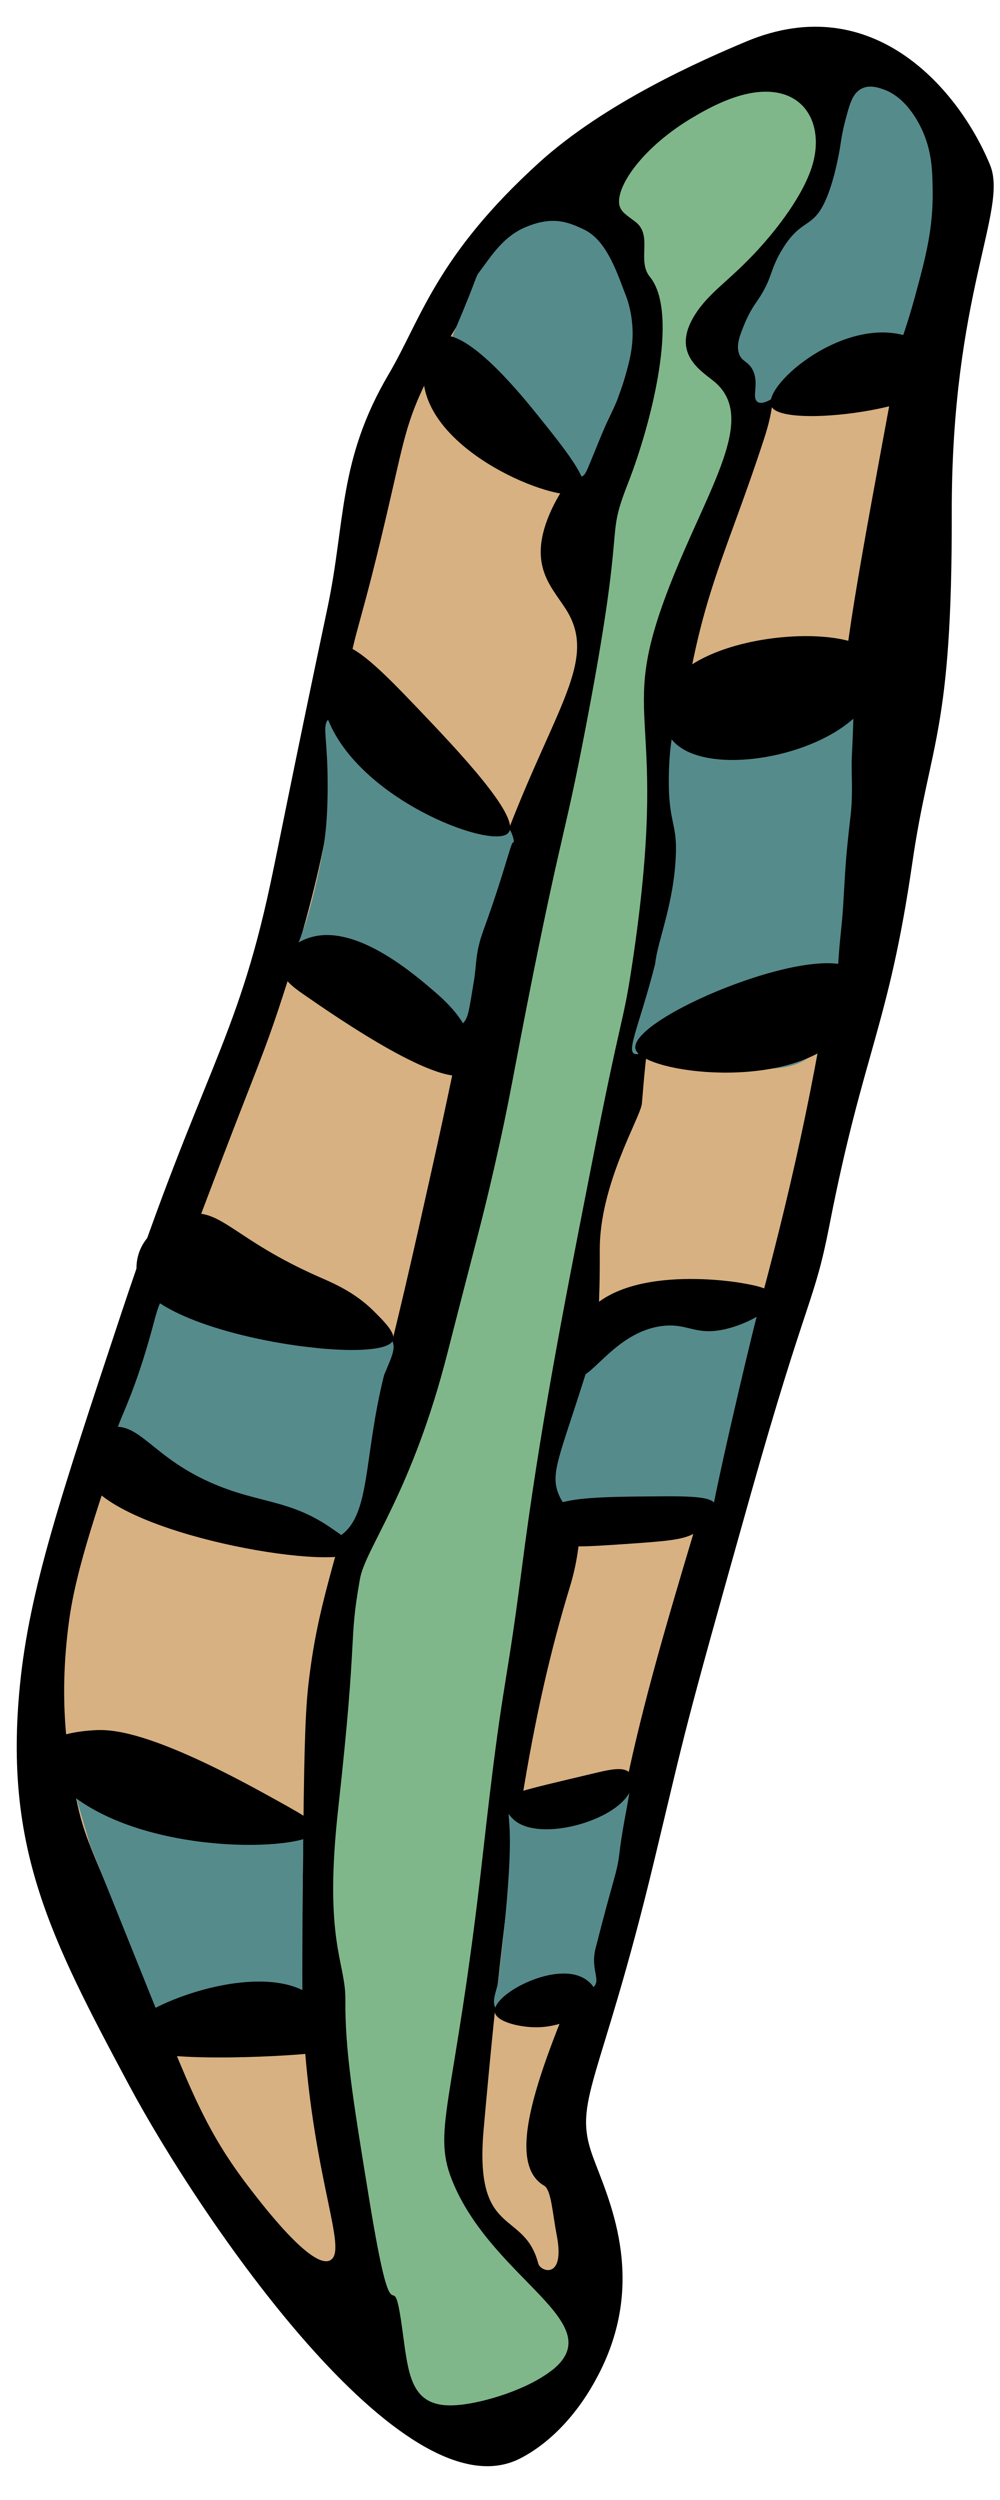 <svg width="16" height="40" xmlns="http://www.w3.org/2000/svg">
  <g id="fleur">
   <g>
    <path d="m8.317,39.338c-1.865,0.943 -5.121,-3.861 -6.252,-5.975c-1.267,-2.369 -2.002,-3.805 -1.747,-6.391c0.151,-1.533 0.646,-3.013 1.628,-5.975c1.27,-3.819 1.834,-4.312 2.376,-6.837c0.131,-0.608 0.353,-1.764 0.917,-4.431c0.293,-1.382 0.167,-2.361 0.98,-3.742c0.518,-0.88 0.754,-1.884 2.406,-3.385c1.055,-0.957 2.585,-1.632 3.32,-1.94c2.041,-0.851 3.412,0.799 3.896,1.978c0.294,0.72 -0.621,2.057 -0.613,5.578c0.007,3.511 -0.348,3.641 -0.631,5.588c-0.38,2.619 -0.785,3.025 -1.324,5.788c-0.248,1.276 -0.354,1.094 -1.267,4.334c-1.118,3.972 -1.001,3.61 -1.538,5.84c-0.864,3.598 -1.31,3.832 -0.984,4.733c0.231,0.641 0.9,1.96 0.081,3.513c-0.297,0.571 -0.737,1.065 -1.25,1.325l-0,0z"/>
   </g>
   <g>
    <path fill="#D8B182" d="m13.97,1.467c-0.57,0.223 -0.333,0.893 -0.651,1.616c-0.317,0.716 -1.017,1.352 -1.338,2.068c-0.05,0.112 -0.179,0.374 -0.017,0.601c0.171,0.243 0.63,0.151 0.254,1.29c-0.681,2.086 -1.108,2.613 -1.395,5.313c-0.114,1.08 0.203,0.844 -0.129,2.403c-0.353,1.665 -0.4,2.667 -0.424,2.901c-0.023,0.223 -0.68,1.289 -0.674,2.349c0.01,1.622 -0.149,1.964 -0.239,2.997c-0.089,1.002 0.001,1.598 -0.237,2.378c-0.614,2.014 -0.99,4.258 -1.382,8.691c-0.154,1.749 0.646,1.267 0.874,2.142c0.034,0.133 0.433,0.266 0.297,-0.446c-0.07,-0.356 -0.087,-0.731 -0.203,-0.799c-0.696,-0.407 0.027,-2.082 0.684,-3.654c0.63,-1.512 0.194,-1.163 0.913,-3.994c0.713,-2.802 1.958,-6.157 2.728,-10.205c0.92,-4.836 0.32,-4.694 0.488,-6.42c0.111,-1.136 0.657,-3.848 1.023,-5.939c0.378,-2.151 -0.017,-3.508 -0.571,-3.292l0,0z"/>
   </g>
   <g>
    <path fill="#80B78A" d="m8.827,37.929c0.957,-0.751 -0.901,-1.434 -1.565,-2.975c-0.377,-0.877 0,-1.157 0.46,-5.254c0.333,-2.971 0.344,-2.419 0.624,-4.582c0.287,-2.232 0.657,-4.125 1.094,-6.352c0.526,-2.691 0.52,-2.316 0.674,-3.333c0.631,-4.176 -0.278,-3.792 0.591,-6.037c0.614,-1.584 1.427,-2.698 0.726,-3.288c-0.206,-0.173 -0.735,-0.463 -0.277,-1.125c0.248,-0.36 0.587,-0.538 1.08,-1.107c0.139,-0.16 0.631,-0.738 0.775,-1.271c0.19,-0.711 -0.231,-1.353 -1.188,-1.069c-0.348,0.104 -0.671,0.304 -0.795,0.378c-0.697,0.43 -1.103,0.975 -1.121,1.29c-0.01,0.169 0.1,0.221 0.264,0.347c0.281,0.218 0.017,0.619 0.229,0.878c0.477,0.585 0.017,2.361 -0.344,3.288c-0.394,1.006 -0.001,0.391 -0.693,3.974c-0.317,1.652 -0.353,1.526 -0.823,3.857c-0.341,1.701 -0.364,1.971 -0.634,3.151c-0.203,0.884 -0.267,1.078 -0.743,2.943c-0.571,2.243 -1.312,3.124 -1.401,3.618c-0.19,1.062 -0.027,0.779 -0.348,3.672c-0.237,2.127 0.12,2.46 0.114,3.061c-0.007,0.81 0.121,1.604 0.38,3.187c0.406,2.498 0.36,0.914 0.518,2c0.116,0.794 0.106,1.393 0.951,1.296c0.376,-0.04 1.053,-0.238 1.452,-0.549l-0,0z"/>
   </g>
   <g>
    <path fill="#D8B182" d="m5.286,36.162c0.283,-0.155 -0.264,-1.263 -0.421,-3.555c-0.044,-0.634 -0.034,-1.375 -0.017,-2.863c0.017,-1.499 0.027,-2.246 0.084,-2.77c0.149,-1.31 0.394,-1.812 1.064,-4.404c0.376,-1.452 0.607,-2.484 0.918,-3.88c0.968,-4.334 0.62,-3.776 1.084,-5.047c0.817,-2.237 1.554,-3.018 1.094,-3.832c-0.217,-0.385 -0.67,-0.713 -0.3,-1.584c0.26,-0.614 0.663,-0.871 1.027,-1.703c0.348,-0.796 0.304,-1.301 0.271,-1.506c-0.081,-0.488 -0.344,-0.738 -0.591,-0.97c-0.341,-0.32 -0.51,-0.482 -0.784,-0.378c-0.657,0.25 -1.504,1.629 -1.902,2.446c-0.293,0.599 -0.35,0.918 -0.553,1.8c-0.508,2.217 -0.558,2.03 -0.737,3.06c-0.227,1.303 -0.073,1.166 -0.304,2.354c-0.223,1.148 -0.527,2.093 -0.708,2.648c-0.278,0.857 -0.418,1.148 -0.98,2.621c-0.283,0.743 -0.82,2.149 -1.327,3.623c-0.657,1.915 -0.985,2.872 -1.1,3.717c-0.181,1.346 -0.004,2.259 0.116,2.842c0.131,0.635 0.237,0.772 0.88,2.324c0.874,2.111 1.078,2.835 1.868,3.871c0.206,0.268 1.024,1.348 1.318,1.188l0,-0z"/>
   </g>
   <g>
    <path fill="#568B8C" d="m7.968,31.725c0.273,-2.205 0.173,-2.522 0.17,-2.703c-0.007,-0.463 0.524,0.054 1.348,-0.32c0.448,-0.203 0.454,-0.369 0.574,-0.245c0.077,0.079 -0.079,0.592 -0.149,1.193c-0.039,0.328 -0.093,0.382 -0.383,1.528c-0.084,0.335 0.094,0.504 -0.034,0.616c-0.189,0.162 -0.327,0.023 -0.724,0.088c-0.488,0.077 -0.748,0.367 -0.843,0.238c-0.067,-0.094 0.029,-0.302 0.04,-0.394l0,0z"/>
    <path fill="#568B8C" d="m11.368,24.317c-0.017,0.092 -1.809,0.124 -1.908,0.07c-0.226,-0.124 -0.433,-0.236 -0.531,-0.502c-0.121,-0.328 0.031,-0.599 0.441,-1.901c0.253,-0.799 0.254,-0.884 0.383,-1.011c0.143,-0.14 0.317,-0.214 1.407,-0.167c0.596,0.023 1.024,0 0.98,0.133c-0.039,0.119 -0.581,2.363 -0.771,3.378l0,0z"/>
    <path fill="#568B8C" d="m13.173,16.591c-0.36,1.019 -2.196,0.176 -2.971,0.274c-0.226,0.029 0.014,-0.398 0.28,-1.44c0.037,-0.374 0.31,-0.975 0.333,-1.789c0.013,-0.475 -0.123,-0.495 -0.114,-1.202c0.01,-0.788 0.171,-1.195 0.341,-1.391c0.203,-0.236 0.41,-0.054 1.074,-0.097c0.9,-0.058 1.213,-0.434 1.434,-0.176c0.133,0.155 0.116,0.551 0.079,1.346c-0.011,0.277 0.023,0.562 -0.02,0.936c-0.09,0.776 -0.08,0.835 -0.12,1.461c-0.023,0.355 -0.05,0.47 -0.077,0.896c-0.036,0.581 -0.159,0.957 -0.239,1.182z"/>
    <path fill="#568B8C" d="m5.461,24.56c0.471,-0.344 0.356,-1.244 0.684,-2.558c0.1,-0.245 0.194,-0.418 0.134,-0.542c-0.121,-0.252 -0.637,0.216 -1.388,0.088c-0.288,-0.049 -1.09,-0.266 -1.692,-0.808c-0.077,-0.07 -0.241,-0.223 -0.404,-0.167c-0.2,0.068 -0.286,0.405 -0.338,0.605c-0.431,1.611 -0.714,1.652 -0.603,2.086c0.154,0.607 0.785,0.839 1.558,1.123c0.597,0.221 1.094,0.229 1.432,0.232c0.347,0.007 0.52,0.011 0.617,-0.059l0,0z"/>
    <path fill="#568B8C" d="m7.404,16.376c-0.181,0.189 -0.537,-0.362 -1.422,-0.688c-0.804,-0.295 -1.008,-0.335 -1.008,-0.335c-0.237,-0.047 -0.343,-0.034 -0.278,-0.117c0.089,-0.113 0.303,-0.702 0.474,-1.652c0.087,-0.481 0.073,-1.069 0.07,-1.24c-0.013,-0.571 -0.079,-0.738 0.011,-0.83c0.146,-0.151 0.438,0.189 1.528,0.929c0.488,0.333 0.634,0.403 0.823,0.67c0.304,0.43 0.343,0.128 0.456,0.099c0.11,-0.027 0.19,0.281 0.154,0.266c-0.037,-0.014 -0.121,0.427 -0.477,1.406c-0.134,0.369 -0.107,0.536 -0.151,0.803c-0.079,0.463 -0.084,0.592 -0.179,0.689l0,0z"/>
    <path fill="#568B8C" d="m4.852,29.429l-0.01,0.851l-0.006,1.424l0,0.252l-2.028,0.288l-0.31,-0.097l-1.057,-2.63l-0.217,-0.74l1.752,0.326c0,0 1.565,0.223 1.62,0.223s0.256,0.103 0.256,0.103l0,0z"/>
    <path fill="#568B8C" d="m9.305,7.624c-0.226,0.083 -0.341,-0.59 -0.941,-1.031c-0.179,-0.131 -0.41,-0.25 -0.848,-0.58c-0.107,-0.083 -0.277,-0.214 -0.3,-0.425c-0.013,-0.126 0.029,-0.229 0.07,-0.322c0.371,-0.871 0.311,-0.823 0.391,-0.925c0.193,-0.257 0.374,-0.553 0.726,-0.704c0.447,-0.191 0.696,-0.079 0.938,0.034c0.336,0.158 0.504,0.612 0.63,0.947c0.061,0.162 0.117,0.311 0.14,0.524c0.046,0.405 -0.056,0.72 -0.187,1.118c-0.106,0.326 -0.111,0.223 -0.388,0.914c-0.15,0.36 -0.164,0.427 -0.23,0.45z"/>
    <path fill="#568B8C" d="m12.426,6.33c-0.043,0.032 -0.239,0.173 -0.317,0.09c-0.076,-0.077 0.031,-0.27 -0.054,-0.475c-0.073,-0.175 -0.194,-0.146 -0.237,-0.306c-0.034,-0.133 0.017,-0.266 0.087,-0.439c0.083,-0.207 0.179,-0.34 0.21,-0.385c0.247,-0.356 0.194,-0.486 0.4,-0.823c0.303,-0.5 0.48,-0.326 0.684,-0.765c0.156,-0.335 0.234,-0.828 0.239,-0.851c0.016,-0.104 0.033,-0.239 0.084,-0.437c0.066,-0.25 0.107,-0.405 0.216,-0.49c0.133,-0.106 0.297,-0.054 0.388,-0.022c0.398,0.131 0.607,0.598 0.654,0.713c0.134,0.326 0.139,0.616 0.143,0.936c0.004,0.583 -0.107,1.019 -0.266,1.605c-0.171,0.643 -0.356,1.1 -0.361,1.096c-0.004,-0.002 0.07,-0.133 0.034,-0.196c-0.109,-0.194 -1.282,0.302 -1.904,0.749l0,0z"/>
   </g>
   <g>
    <path d="m1.953,32.627c0.081,0.398 2.286,0.293 2.932,0.236c0.146,-0.014 0.381,-0.041 0.48,-0.167c0.171,-0.223 -0.15,-0.668 -0.527,-0.855c-0.96,-0.468 -2.966,0.391 -2.885,0.787z"/>
    <path d="m5.102,29.281c-0.117,0.333 -2.585,0.434 -3.879,-0.504c-0.14,-0.103 -0.701,-0.508 -0.547,-0.801c0.129,-0.245 0.698,-0.284 0.824,-0.292c0.264,-0.016 0.851,-0.014 2.662,0.975c0.648,0.355 0.971,0.535 0.94,0.621l0,0z"/>
    <path d="m5.671,24.812c-0.166,0.34 -3.546,-0.189 -4.232,-1.067c-0.076,-0.097 -0.254,-0.326 -0.154,-0.558c0.066,-0.153 0.25,-0.313 0.471,-0.351c0.493,-0.09 0.678,0.493 1.682,0.914c0.731,0.308 1.213,0.243 1.879,0.711c0.24,0.164 0.391,0.27 0.353,0.351z"/>
    <path d="m6.279,21.461c-0.256,0.405 -3.877,-0.117 -4.082,-1.038c-0.019,-0.088 -0.049,-0.362 0.16,-0.616c0.05,-0.063 0.273,-0.32 0.63,-0.382c0.557,-0.097 0.751,0.403 2.114,1.004c0.216,0.095 0.558,0.236 0.861,0.531c0.181,0.18 0.39,0.382 0.317,0.5l0,0z"/>
    <path d="m7.503,17.17c-0.416,0.284 -2.108,-0.886 -2.662,-1.271c-0.137,-0.095 -0.374,-0.265 -0.35,-0.472c0.021,-0.194 0.261,-0.376 0.513,-0.439c0.72,-0.182 1.614,0.59 1.958,0.886c0.353,0.304 0.527,0.565 0.586,0.855c0.039,0.212 0.07,0.362 -0.044,0.441l-0,0z"/>
    <path d="m8.113,13.344c-0.311,0.225 -2.356,-0.558 -2.863,-1.827c-0.194,-0.488 -0.194,-1.125 0.083,-1.206c0.293,-0.085 0.825,0.475 1.331,1.002c0.647,0.679 1.739,1.821 1.45,2.03z"/>
    <path d="m9.305,7.88c-0.294,0.209 -2.324,-0.56 -2.518,-1.703c-0.049,-0.286 -0.006,-0.734 0.253,-0.801c0.448,-0.119 1.324,0.97 1.564,1.269c0.427,0.531 0.888,1.101 0.701,1.235z"/>
    <path d="m12.349,6.514c-0.193,-0.295 1.058,-1.413 2.089,-1.157c0.371,0.092 0.79,0.382 0.726,0.634c-0.137,0.553 -2.594,0.866 -2.815,0.524z"/>
    <path d="m13.962,10.448c-0.497,-0.509 -2.872,-0.295 -3.296,0.612c-0.133,0.281 -0.094,0.67 0.204,0.887c0.664,0.488 2.554,0.095 3.049,-0.765c0.056,-0.097 0.283,-0.488 0.043,-0.734z"/>
    <path d="m10.171,16.794c-0.164,-0.473 2.842,-1.742 3.496,-1.285c0.297,0.207 0.087,0.751 -0.2,1.058c-0.847,0.905 -3.163,0.605 -3.296,0.227z"/>
    <path d="m9.212,21.308c0.43,-1.116 2.434,-0.817 2.632,-0.783c0.203,0.034 0.531,0.09 0.548,0.232c0.019,0.169 -0.397,0.419 -0.785,0.509c-0.491,0.113 -0.598,-0.104 -1.02,-0.049c-0.78,0.103 -1.171,0.947 -1.377,0.788c-0.116,-0.088 -0.099,-0.436 0.001,-0.698l0,0z"/>
    <path d="m8.691,24.229c0.149,-0.277 0.828,-0.281 1.924,-0.288c0.607,-0.005 0.77,0.034 0.824,0.119c0.084,0.135 -0.131,0.36 -0.344,0.481c-0.177,0.099 -0.476,0.121 -1.068,0.162c-0.687,0.047 -1.035,0.068 -1.177,-0.032c-0.146,-0.101 -0.239,-0.292 -0.159,-0.441l-0,0z"/>
    <path d="m8.094,28.818c0.037,-0.124 0.187,-0.155 1.41,-0.445c0.234,-0.056 0.441,-0.104 0.548,-0.029c0.116,0.083 0.05,0.263 0.039,0.293c-0.181,0.466 -1.34,0.815 -1.805,0.527c-0.124,-0.079 -0.23,-0.221 -0.191,-0.347l0,0z"/>
    <path d="m7.919,32.202c-0.067,-0.266 0.851,-0.772 1.348,-0.585c0.127,0.049 0.244,0.148 0.26,0.263c0.034,0.265 -0.483,0.571 -0.983,0.556c-0.227,-0.005 -0.587,-0.081 -0.626,-0.234z"/>
   </g>
  </g>
</svg>